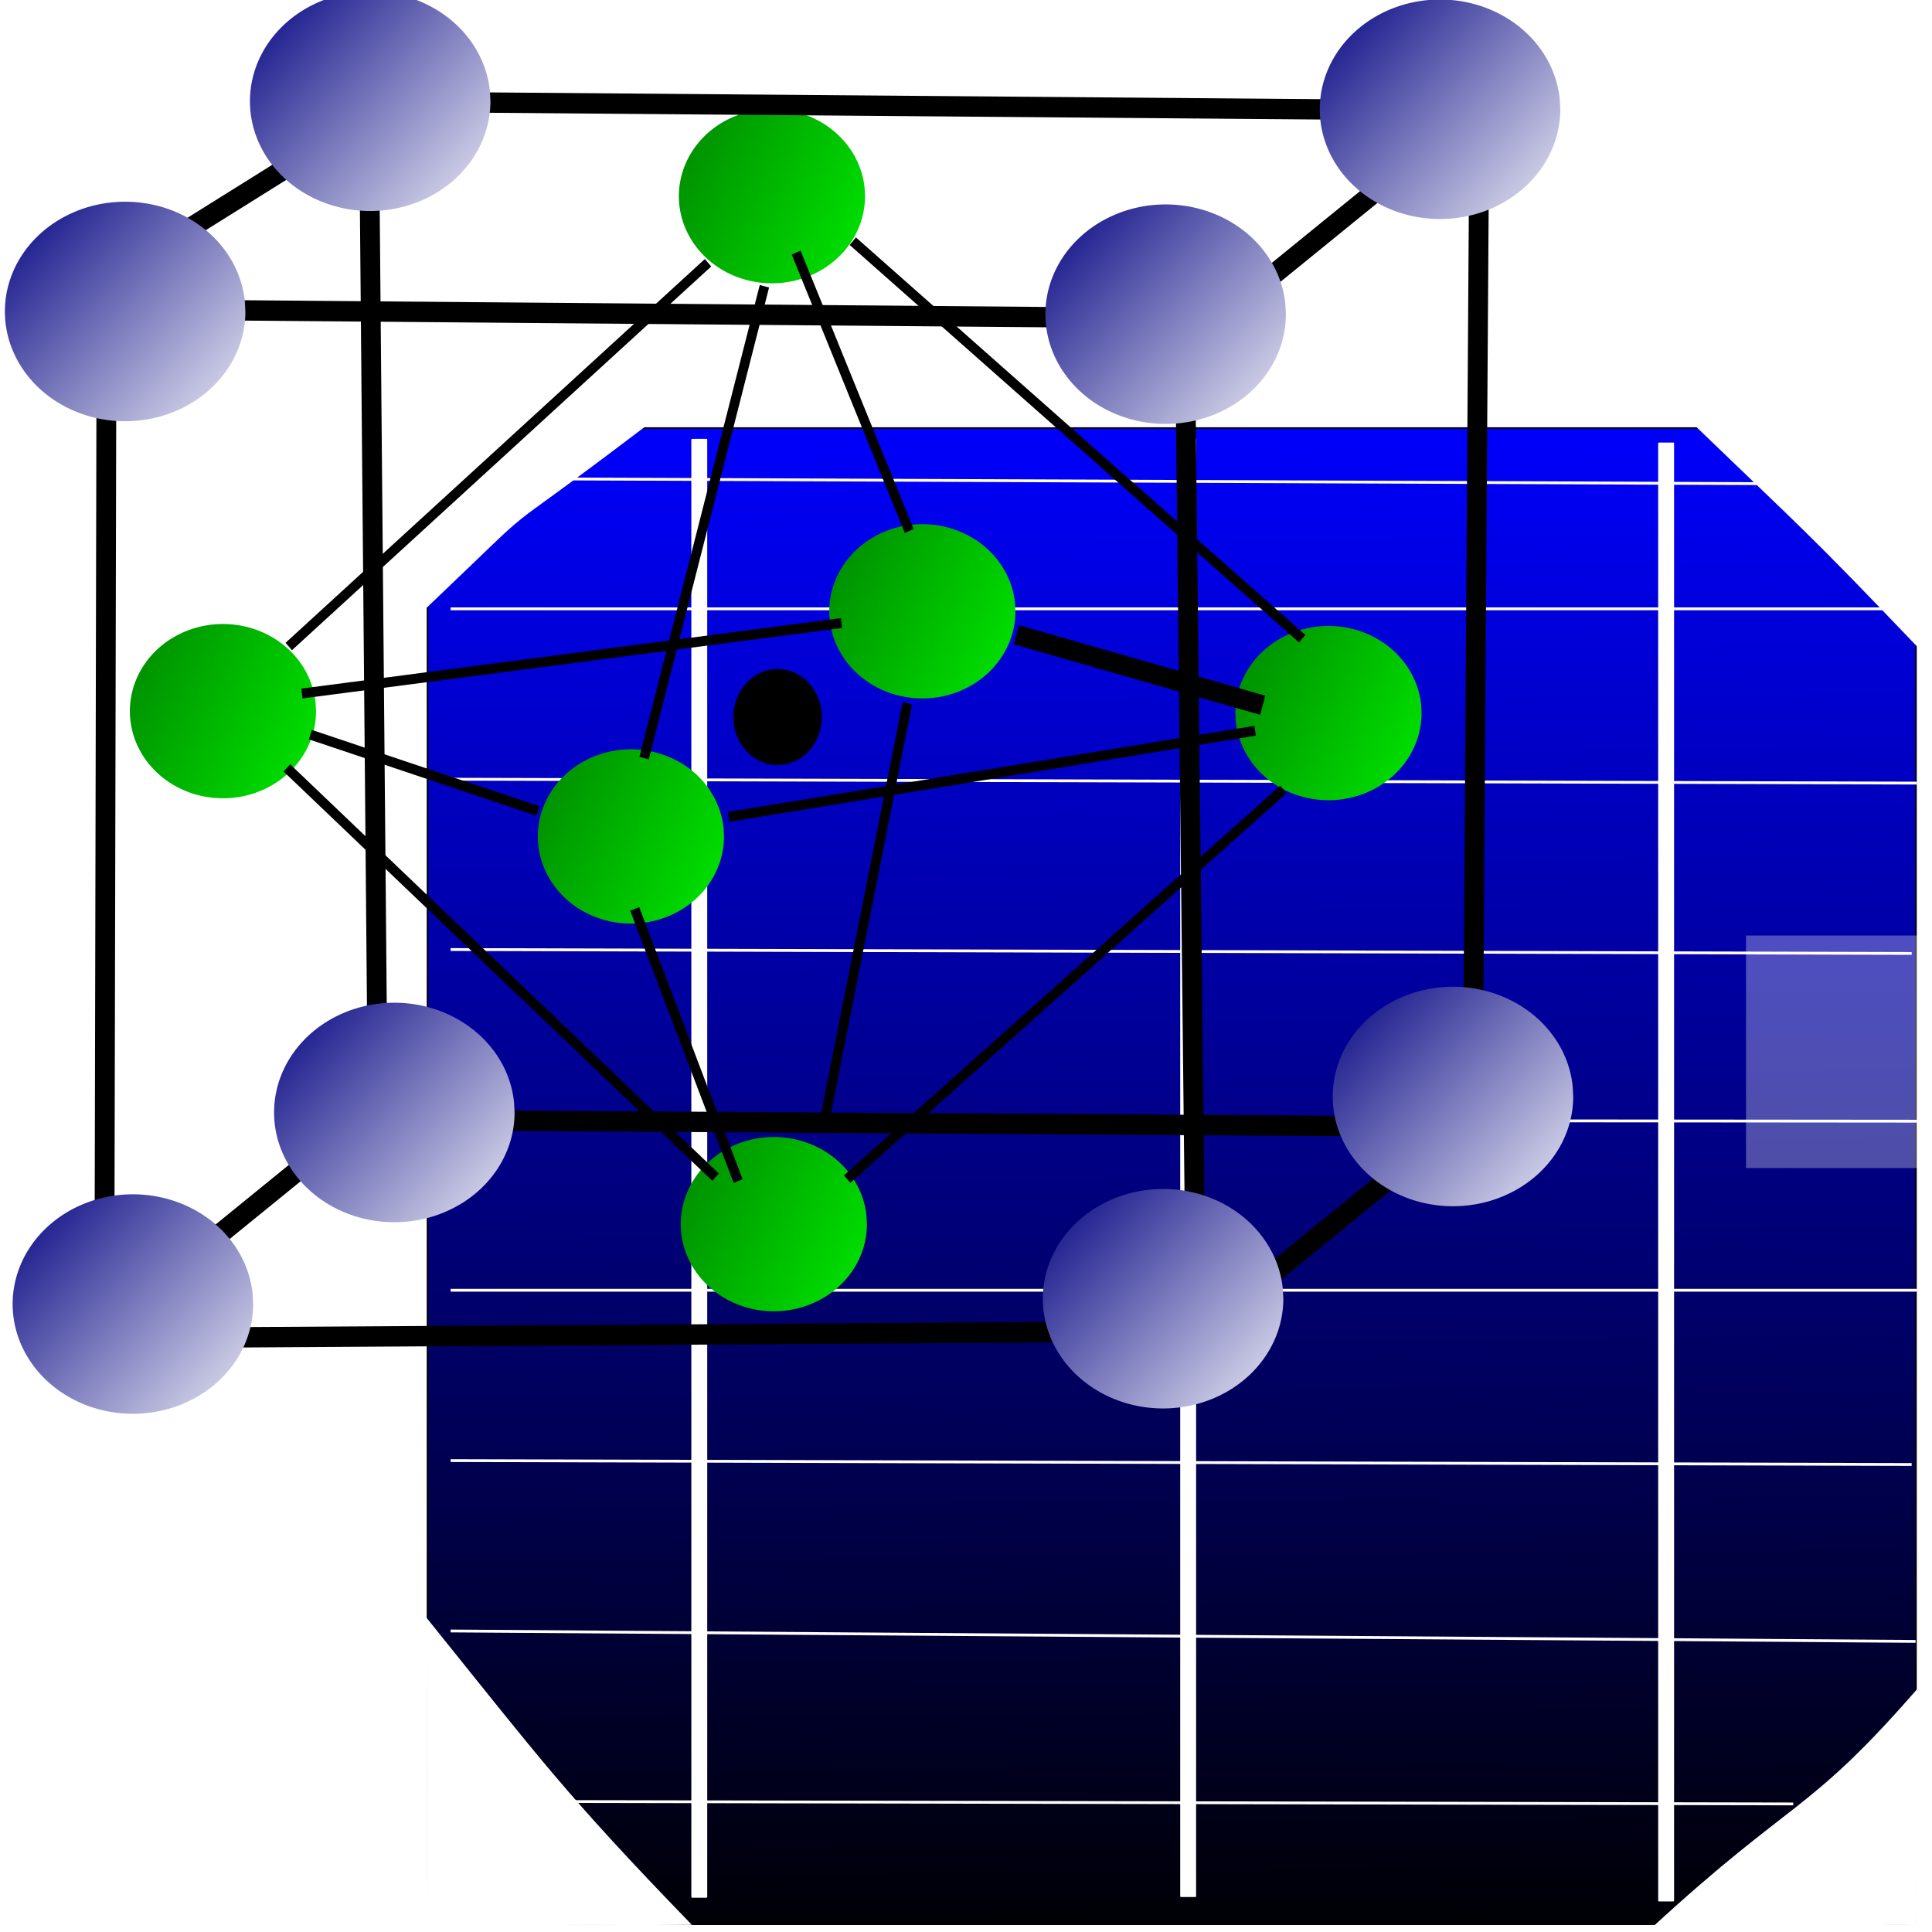 <?xml version="1.0" encoding="UTF-8" standalone="no"?>
<!-- Created with Inkscape (http://www.inkscape.org/) -->

<svg
   xmlns:dc="http://purl.org/dc/elements/1.1/"
   xmlns:cc="http://creativecommons.org/ns#"
   xmlns:rdf="http://www.w3.org/1999/02/22-rdf-syntax-ns#"
   xmlns:svg="http://www.w3.org/2000/svg"
   xmlns="http://www.w3.org/2000/svg"
   xmlns:xlink="http://www.w3.org/1999/xlink"
   xmlns:sodipodi="http://sodipodi.sourceforge.net/DTD/sodipodi-0.dtd"
   xmlns:inkscape="http://www.inkscape.org/namespaces/inkscape"
   width="48px"
   height="48px"
   id="svg3885"
   version="1.1"
   inkscape:version="0.92.3 (2405546, 2018-03-11)"
   sodipodi:docname="si_perovskite.svg"
   inkscape:export-filename="/home/rod/wolfgang/hpc/3/orig/gui/play.png"
   inkscape:export-xdpi="90"
   inkscape:export-ydpi="90">
  <defs
     id="defs3887">
    <linearGradient
       id="linearGradient4771"
       inkscape:collect="always">
      <stop
         id="stop4773"
         offset="0"
         style="stop-color:#000080;stop-opacity:1;" />
      <stop
         id="stop4775"
         offset="1"
         style="stop-color:#ffffff;stop-opacity:1" />
    </linearGradient>
    <linearGradient
       id="linearGradient4544"
       inkscape:collect="always">
      <stop
         id="stop4546"
         offset="0"
         style="stop-color:#008000;stop-opacity:1;" />
      <stop
         style="stop-color:#00ff00;stop-opacity:1"
         offset="0.951"
         id="stop4550" />
      <stop
         id="stop4548"
         offset="1"
         style="stop-color:#008000;stop-opacity:0;" />
    </linearGradient>
    <linearGradient
       inkscape:collect="always"
       id="linearGradient3810">
      <stop
         style="stop-color:#0000ff;stop-opacity:1;"
         offset="0"
         id="stop3812" />
      <stop
         style="stop-color:#0000ff;stop-opacity:0;"
         offset="1"
         id="stop3814" />
    </linearGradient>
    <linearGradient
       inkscape:collect="always"
       xlink:href="#linearGradient3810"
       id="linearGradient3816"
       x1="20.598"
       y1="21.365"
       x2="20.261"
       y2="-5.079"
       gradientUnits="userSpaceOnUse" />
    <linearGradient
       inkscape:collect="always"
       xlink:href="#linearGradient3810-1"
       id="linearGradient3816-7"
       x1="20.598"
       y1="21.365"
       x2="20.261"
       y2="-5.079"
       gradientUnits="userSpaceOnUse" />
    <linearGradient
       inkscape:collect="always"
       id="linearGradient3810-1">
      <stop
         style="stop-color:#0000ff;stop-opacity:1;"
         offset="0"
         id="stop3812-5" />
      <stop
         style="stop-color:#0000ff;stop-opacity:0;"
         offset="1"
         id="stop3814-7" />
    </linearGradient>
    <linearGradient
       gradientTransform="matrix(1,0,0,-1,-0.095,41.68)"
       y2="-5.079"
       x2="20.261"
       y1="21.365"
       x1="20.598"
       gradientUnits="userSpaceOnUse"
       id="linearGradient3833"
       xlink:href="#linearGradient3810-1"
       inkscape:collect="always" />
    <linearGradient
       inkscape:collect="always"
       xlink:href="#linearGradient3810"
       id="linearGradient3943"
       gradientUnits="userSpaceOnUse"
       x1="20.598"
       y1="21.365"
       x2="20.261"
       y2="-5.079" />
    <linearGradient
       inkscape:collect="always"
       xlink:href="#linearGradient3810-1"
       id="linearGradient3945"
       gradientUnits="userSpaceOnUse"
       gradientTransform="matrix(1,0,0,-1,-0.095,41.68)"
       x1="20.598"
       y1="21.365"
       x2="20.261"
       y2="-5.079" />
    <linearGradient
       inkscape:collect="always"
       xlink:href="#linearGradient3810"
       id="linearGradient3951"
       gradientUnits="userSpaceOnUse"
       x1="20.598"
       y1="21.365"
       x2="20.261"
       y2="-5.079" />
    <linearGradient
       inkscape:collect="always"
       xlink:href="#linearGradient3810-1"
       id="linearGradient3953"
       gradientUnits="userSpaceOnUse"
       gradientTransform="matrix(1,0,0,-1,-0.095,41.68)"
       x1="20.598"
       y1="21.365"
       x2="20.261"
       y2="-5.079" />
    <filter
       inkscape:collect="always"
       style="color-interpolation-filters:sRGB"
       id="filter5636-5"
       x="-0.273"
       width="1.546"
       y="-1.457"
       height="3.913">
      <feGaussianBlur
         inkscape:collect="always"
         stdDeviation="4.577"
         id="feGaussianBlur5638-6" />
    </filter>
    <linearGradient
       inkscape:collect="always"
       xlink:href="#linearGradient4544"
       id="linearGradient4540"
       x1="22.684"
       y1="19.767"
       x2="28.919"
       y2="22.865"
       gradientUnits="userSpaceOnUse"
       gradientTransform="matrix(1.453,0,0,1.472,-9.109,-10.364)" />
    <linearGradient
       gradientTransform="matrix(1.453,0,0,1.472,3.196,-7.363)"
       inkscape:collect="always"
       xlink:href="#linearGradient4544"
       id="linearGradient4540-1"
       x1="22.684"
       y1="19.767"
       x2="28.919"
       y2="22.865"
       gradientUnits="userSpaceOnUse" />
    <linearGradient
       gradientTransform="matrix(1.453,0,0,1.472,-13.609,7.698)"
       inkscape:collect="always"
       xlink:href="#linearGradient4544"
       id="linearGradient4540-1-0"
       x1="22.684"
       y1="19.767"
       x2="28.919"
       y2="22.865"
       gradientUnits="userSpaceOnUse" />
    <linearGradient
       gradientTransform="matrix(1.453,0,0,1.472,-30.3,-7.421)"
       inkscape:collect="always"
       xlink:href="#linearGradient4544"
       id="linearGradient4540-1-0-4"
       x1="22.684"
       y1="19.767"
       x2="28.919"
       y2="22.865"
       gradientUnits="userSpaceOnUse" />
    <linearGradient
       gradientTransform="matrix(1.453,0,0,1.472,-13.666,-22.598)"
       inkscape:collect="always"
       xlink:href="#linearGradient4544"
       id="linearGradient4540-1-0-4-9"
       x1="22.684"
       y1="19.767"
       x2="28.919"
       y2="22.865"
       gradientUnits="userSpaceOnUse" />
    <linearGradient
       gradientTransform="matrix(1.453,0,0,1.472,-17.938,-3.728)"
       inkscape:collect="always"
       xlink:href="#linearGradient4544"
       id="linearGradient4540-1-0-4-9-2"
       x1="22.684"
       y1="19.767"
       x2="28.919"
       y2="22.865"
       gradientUnits="userSpaceOnUse" />
    <linearGradient
       gradientTransform="matrix(1.877,0,0,1.854,-3.642,-21.916)"
       inkscape:collect="always"
       xlink:href="#linearGradient4771"
       id="linearGradient4194-3-3-9-0-0-1-2-8-1-0-2"
       x1="5.764"
       y1="12.847"
       x2="9.999"
       y2="16.807"
       gradientUnits="userSpaceOnUse" />
    <linearGradient
       gradientTransform="matrix(1.877,0,0,1.854,28.773,-21.68)"
       inkscape:collect="always"
       xlink:href="#linearGradient4771"
       id="linearGradient4194-3-3-9-0-0-1-2-8-1-0-2-7"
       x1="5.764"
       y1="12.847"
       x2="9.999"
       y2="16.807"
       gradientUnits="userSpaceOnUse" />
    <linearGradient
       gradientTransform="matrix(1.877,0,0,1.854,20.46,-15.642)"
       inkscape:collect="always"
       xlink:href="#linearGradient4771"
       id="linearGradient4194-3-3-9-0-0-1-2-8-1-0-2-7-6"
       x1="5.764"
       y1="12.847"
       x2="9.999"
       y2="16.807"
       gradientUnits="userSpaceOnUse" />
    <linearGradient
       gradientTransform="matrix(1.877,0,0,1.854,29.165,7.415)"
       inkscape:collect="always"
       xlink:href="#linearGradient4771"
       id="linearGradient4194-3-3-9-0-0-1-2-8-1-0-2-7-6-2"
       x1="5.764"
       y1="12.847"
       x2="9.999"
       y2="16.807"
       gradientUnits="userSpaceOnUse" />
    <linearGradient
       gradientTransform="matrix(1.877,0,0,1.854,-10.831,13.532)"
       inkscape:collect="always"
       xlink:href="#linearGradient4771"
       id="linearGradient4194-3-3-9-0-0-1-2-8-1-0-2-7-6-2-3"
       x1="5.764"
       y1="12.847"
       x2="9.999"
       y2="16.807"
       gradientUnits="userSpaceOnUse" />
    <linearGradient
       gradientTransform="matrix(1.877,0,0,1.854,20.381,13.375)"
       inkscape:collect="always"
       xlink:href="#linearGradient4771"
       id="linearGradient4194-3-3-9-0-0-1-2-8-1-0-2-7-6-2-3-2"
       x1="5.764"
       y1="12.847"
       x2="9.999"
       y2="16.807"
       gradientUnits="userSpaceOnUse" />
    <linearGradient
       gradientTransform="matrix(1.877,0,0,1.854,-2.91,7.886)"
       inkscape:collect="always"
       xlink:href="#linearGradient4771"
       id="linearGradient4194-3-3-9-0-0-1-2-8-1-0-2-7-6-2-3-7"
       x1="5.764"
       y1="12.847"
       x2="9.999"
       y2="16.807"
       gradientUnits="userSpaceOnUse" />
    <linearGradient
       gradientTransform="matrix(1.877,0,0,1.854,-11.066,-15.72)"
       inkscape:collect="always"
       xlink:href="#linearGradient4771"
       id="linearGradient4194-3-3-9-0-0-1-2-8-1-0-2-7-6-2-3-7-2"
       x1="5.764"
       y1="12.847"
       x2="9.999"
       y2="16.807"
       gradientUnits="userSpaceOnUse" />
    <linearGradient
       inkscape:collect="always"
       xlink:href="#linearGradient4149"
       id="linearGradient4155"
       x1="-955.186"
       y1="-306.209"
       x2="-941.957"
       y2="1442.362"
       gradientUnits="userSpaceOnUse"
       gradientTransform="matrix(0.021,0,0,0.022,49.82,-8.222)" />
    <linearGradient
       inkscape:collect="always"
       id="linearGradient4149">
      <stop
         style="stop-color:#0000ff;stop-opacity:1;"
         offset="0"
         id="stop4151" />
      <stop
         style="stop-color:#000000;stop-opacity:1"
         offset="1"
         id="stop4153" />
    </linearGradient>
  </defs>
  <sodipodi:namedview
     id="base"
     pagecolor="#ffffff"
     bordercolor="#666666"
     borderopacity="1.0"
     inkscape:pageopacity="0.0"
     inkscape:pageshadow="2"
     inkscape:zoom="9.0164939"
     inkscape:cx="36.565919"
     inkscape:cy="18.013205"
     inkscape:current-layer="layer1"
     showgrid="true"
     inkscape:grid-bbox="true"
     inkscape:document-units="px"
     inkscape:window-width="1920"
     inkscape:window-height="953"
     inkscape:window-x="0"
     inkscape:window-y="49"
     inkscape:window-maximized="1" />
  <g
     id="layer1"
     inkscape:label="Layer 1"
     inkscape:groupmode="layer">
    <g
       id="g1043"
       transform="translate(-1.083,25.021)">
      <rect
         style="opacity:1;fill:url(#linearGradient4155);fill-opacity:1;stroke:#000000;stroke-width:0.039;stroke-linejoin:round;stroke-miterlimit:4;stroke-dasharray:none;stroke-dashoffset:0;stroke-opacity:1"
         id="rect4147"
         width="36.981"
         height="37.174"
         x="11.704"
         y="-14.387" />
      <path
         style="fill:#ffffff;fill-rule:evenodd;stroke:#ffffff;stroke-width:0.023px;stroke-linecap:butt;stroke-linejoin:miter;stroke-opacity:1"
         d="m 11.622,-9.879 c 3.359,-3.197 1.208,-1.302 5.516,-4.578 l -5.567,0.002 z"
         id="path4157"
         inkscape:connector-curvature="0"
         sodipodi:nodetypes="cccc" />
      <path
         style="fill:#ffffff;fill-rule:evenodd;stroke:#ffffff;stroke-width:0.019px;stroke-linecap:butt;stroke-linejoin:miter;stroke-opacity:1"
         d="m 48.73,-8.954 c -2.8,-2.933 -2.838,-2.901 -5.567,-5.536 l 5.578,0.038 z"
         id="path4157-3"
         inkscape:connector-curvature="0"
         sodipodi:nodetypes="cccc" />
      <path
         style="fill:#ffffff;fill-rule:evenodd;stroke:#ffffff;stroke-width:0.023px;stroke-linecap:butt;stroke-linejoin:miter;stroke-opacity:1"
         d="m 11.681,15.192 c 2.81,3.488 3.429,4.361 6.564,7.598 l -6.556,0.033 z"
         id="path4157-8"
         inkscape:connector-curvature="0"
         sodipodi:nodetypes="cccc" />
      <path
         style="fill:#ffffff;fill-rule:evenodd;stroke:#ffffff;stroke-width:0.02px;stroke-linecap:butt;stroke-linejoin:miter;stroke-opacity:1"
         d="m 48.765,16.901 c -2.766,3.185 -3.08,2.707 -6.628,5.971 l 6.567,-0.076 z"
         id="path4157-8-0"
         inkscape:connector-curvature="0"
         sodipodi:nodetypes="cccc" />
      <rect
         style="opacity:1;fill:#ffffff;fill-opacity:1;stroke:#ffffff;stroke-width:0.04;stroke-linejoin:round;stroke-miterlimit:4;stroke-dasharray:none;stroke-dashoffset:0;stroke-opacity:1"
         id="rect4213"
         width="0.355"
         height="36.206"
         x="18.279"
         y="-14.098" />
      <rect
         style="opacity:1;fill:#ffffff;fill-opacity:1;stroke:#ffffff;stroke-width:0.04;stroke-linejoin:round;stroke-miterlimit:4;stroke-dasharray:none;stroke-dashoffset:0;stroke-opacity:1"
         id="rect4213-9"
         width="0.355"
         height="36.206"
         x="30.425"
         y="-14.116" />
      <rect
         style="opacity:1;fill:#ffffff;fill-opacity:1;stroke:#ffffff;stroke-width:0.04;stroke-linejoin:round;stroke-miterlimit:4;stroke-dasharray:none;stroke-dashoffset:0;stroke-opacity:1"
         id="rect4213-9-8"
         width="0.355"
         height="36.206"
         x="42.3"
         y="-14.006" />
      <path
         style="fill:none;fill-rule:evenodd;stroke:#ffffff;stroke-width:0.07;stroke-linecap:butt;stroke-linejoin:miter;stroke-miterlimit:4;stroke-dasharray:none;stroke-opacity:1"
         d="m 14.152,-13.125 30.579,0.12"
         id="path4245"
         inkscape:connector-curvature="0"
         sodipodi:nodetypes="cc" />
      <path
         style="fill:none;fill-rule:evenodd;stroke:#ffffff;stroke-width:0.07;stroke-linecap:butt;stroke-linejoin:miter;stroke-miterlimit:4;stroke-dasharray:none;stroke-opacity:1"
         d="M 12.278,-9.895 H 48.577"
         id="path4245-0"
         inkscape:connector-curvature="0"
         sodipodi:nodetypes="cc" />
      <path
         style="fill:none;fill-rule:evenodd;stroke:#ffffff;stroke-width:0.07;stroke-linecap:butt;stroke-linejoin:miter;stroke-miterlimit:4;stroke-dasharray:none;stroke-opacity:1"
         d="m 12.278,-5.662 36.429,0.097"
         id="path4245-0-7"
         inkscape:connector-curvature="0"
         sodipodi:nodetypes="cc" />
      <path
         style="fill:none;fill-rule:evenodd;stroke:#ffffff;stroke-width:0.07;stroke-linecap:butt;stroke-linejoin:miter;stroke-miterlimit:4;stroke-dasharray:none;stroke-opacity:1"
         d="m 12.278,-1.43 36.3,0.097"
         id="path4245-0-7-7"
         inkscape:connector-curvature="0"
         sodipodi:nodetypes="cc" />
      <path
         style="fill:none;fill-rule:evenodd;stroke:#ffffff;stroke-width:0.07;stroke-linecap:butt;stroke-linejoin:miter;stroke-miterlimit:4;stroke-dasharray:none;stroke-opacity:1"
         d="m 12.278,2.803 36.429,0.032"
         id="path4245-0-7-7-5"
         inkscape:connector-curvature="0"
         sodipodi:nodetypes="cc" />
      <path
         style="fill:none;fill-rule:evenodd;stroke:#ffffff;stroke-width:0.07;stroke-linecap:butt;stroke-linejoin:miter;stroke-miterlimit:4;stroke-dasharray:none;stroke-opacity:1"
         d="M 12.278,7.035 H 48.707"
         id="path4245-0-7-7-5-6"
         inkscape:connector-curvature="0"
         sodipodi:nodetypes="cc" />
      <path
         style="fill:none;fill-rule:evenodd;stroke:#ffffff;stroke-width:0.07;stroke-linecap:butt;stroke-linejoin:miter;stroke-miterlimit:4;stroke-dasharray:none;stroke-opacity:1"
         d="M 12.278,11.267 48.577,11.364"
         id="path4245-0-7-7-5-6-2"
         inkscape:connector-curvature="0"
         sodipodi:nodetypes="cc" />
      <path
         style="fill:none;fill-rule:evenodd;stroke:#ffffff;stroke-width:0.07;stroke-linecap:butt;stroke-linejoin:miter;stroke-miterlimit:4;stroke-dasharray:none;stroke-opacity:1"
         d="m 12.278,15.5 36.397,0.259"
         id="path4245-0-7-7-5-6-2-3"
         inkscape:connector-curvature="0"
         sodipodi:nodetypes="cc" />
      <path
         style="fill:none;fill-rule:evenodd;stroke:#ffffff;stroke-width:0.07;stroke-linecap:butt;stroke-linejoin:miter;stroke-miterlimit:4;stroke-dasharray:none;stroke-opacity:1"
         d="m 12.278,19.732 33.358,0.065"
         id="path4245-0-7-7-5-6-2-3-3"
         inkscape:connector-curvature="0"
         sodipodi:nodetypes="cc" />
    </g>
    <rect
       style="opacity:0.553;fill:#ffffff;fill-opacity:1;stroke:none;stroke-width:2;stroke-linecap:round;stroke-linejoin:miter;stroke-miterlimit:4;stroke-dasharray:none;stroke-dashoffset:0;stroke-opacity:1;filter:url(#filter5636-5)"
       id="rect5238-2"
       width="40.26"
       height="7.542"
       x="2.662"
       y="23.489"
       transform="matrix(1.055,0,0,0.766,40.571,5.25)" />
    <g
       id="g1084"
       transform="matrix(0.82,0,0,0.843,0.022,-1.719)">
      <path
         sodipodi:nodetypes="cc"
         inkscape:connector-curvature="0"
         id="path4726-3-6"
         d="M 43.457,35.674 37.476,40.406"
         style="fill:none;fill-rule:evenodd;stroke:#000000;stroke-width:0.6;stroke-linecap:butt;stroke-linejoin:miter;stroke-miterlimit:4;stroke-dasharray:none;stroke-opacity:1" />
      <path
         sodipodi:nodetypes="cc"
         inkscape:connector-curvature="0"
         id="path4726-3"
         d="M 43.144,6.501 37.162,11.233"
         style="fill:none;fill-rule:evenodd;stroke:#000000;stroke-width:0.6;stroke-linecap:butt;stroke-linejoin:miter;stroke-miterlimit:4;stroke-dasharray:none;stroke-opacity:1" />
      <path
         sodipodi:nodetypes="cc"
         inkscape:connector-curvature="0"
         id="path4722"
         d="M 42.047,35.232 13.621,35.059"
         style="fill:none;fill-rule:evenodd;stroke:#000000;stroke-width:0.6;stroke-linecap:butt;stroke-linejoin:miter;stroke-miterlimit:4;stroke-dasharray:none;stroke-opacity:1" />
      <path
         d="m 30.739,20.055 a 2.82,2.568 0 0 1 -2.755,2.567 2.82,2.568 0 0 1 -2.882,-2.449 2.82,2.568 0 0 1 2.622,-2.68 2.82,2.568 0 0 1 3.003,2.325"
         sodipodi:open="true"
         sodipodi:end="6.1908225"
         sodipodi:start="0"
         sodipodi:ry="2.5679743"
         sodipodi:rx="2.8198349"
         sodipodi:cy="20.054688"
         sodipodi:cx="27.919451"
         sodipodi:type="arc"
         id="path4186-5-2-7-6-6-9-3-2-7"
         style="opacity:1;fill:url(#linearGradient4540);fill-opacity:1;stroke:none;stroke-width:2.9;stroke-linecap:round;stroke-linejoin:round;stroke-miterlimit:4;stroke-dasharray:none;stroke-dashoffset:0;stroke-opacity:1" />
      <path
         d="m 43.044,23.055 a 2.82,2.568 0 0 1 -2.755,2.567 2.82,2.568 0 0 1 -2.882,-2.449 2.82,2.568 0 0 1 2.622,-2.68 2.82,2.568 0 0 1 3.003,2.325"
         sodipodi:open="true"
         sodipodi:end="6.1908225"
         sodipodi:start="0"
         sodipodi:ry="2.5679743"
         sodipodi:rx="2.8198349"
         sodipodi:cy="23.055468"
         sodipodi:cx="40.22419"
         sodipodi:type="arc"
         id="path4186-5-2-7-6-6-9-3-2-7-2"
         style="opacity:1;fill:url(#linearGradient4540-1);fill-opacity:1;stroke:none;stroke-width:2.9;stroke-linecap:round;stroke-linejoin:round;stroke-miterlimit:4;stroke-dasharray:none;stroke-dashoffset:0;stroke-opacity:1" />
      <path
         d="m 26.239,38.117 a 2.82,2.568 0 0 1 -2.755,2.567 2.82,2.568 0 0 1 -2.882,-2.449 2.82,2.568 0 0 1 2.622,-2.68 2.82,2.568 0 0 1 3.003,2.325"
         sodipodi:open="true"
         sodipodi:end="6.1908225"
         sodipodi:start="0"
         sodipodi:ry="2.5679743"
         sodipodi:rx="2.8198349"
         sodipodi:cy="38.117069"
         sodipodi:cx="23.419111"
         sodipodi:type="arc"
         id="path4186-5-2-7-6-6-9-3-2-7-2-5"
         style="opacity:1;fill:url(#linearGradient4540-1-0);fill-opacity:1;stroke:none;stroke-width:2.9;stroke-linecap:round;stroke-linejoin:round;stroke-miterlimit:4;stroke-dasharray:none;stroke-dashoffset:0;stroke-opacity:1" />
      <path
         d="M 9.548,22.998 A 2.82,2.568 0 0 1 6.793,25.565 2.82,2.568 0 0 1 3.911,23.116 2.82,2.568 0 0 1 6.533,20.436 2.82,2.568 0 0 1 9.536,22.761"
         sodipodi:open="true"
         sodipodi:end="6.1908225"
         sodipodi:start="0"
         sodipodi:ry="2.5679743"
         sodipodi:rx="2.8198349"
         sodipodi:cy="22.997755"
         sodipodi:cx="6.7279639"
         sodipodi:type="arc"
         id="path4186-5-2-7-6-6-9-3-2-7-2-5-6"
         style="opacity:1;fill:url(#linearGradient4540-1-0-4);fill-opacity:1;stroke:none;stroke-width:2.9;stroke-linecap:round;stroke-linejoin:round;stroke-miterlimit:4;stroke-dasharray:none;stroke-dashoffset:0;stroke-opacity:1" />
      <path
         d="M 26.182,7.821 A 2.82,2.568 0 0 1 23.427,10.388 2.82,2.568 0 0 1 20.545,7.939 2.82,2.568 0 0 1 23.167,5.259 2.82,2.568 0 0 1 26.17,7.584"
         sodipodi:open="true"
         sodipodi:end="6.1908225"
         sodipodi:start="0"
         sodipodi:ry="2.5679743"
         sodipodi:rx="2.8198349"
         sodipodi:cy="7.8207431"
         sodipodi:cx="23.362144"
         sodipodi:type="arc"
         id="path4186-5-2-7-6-6-9-3-2-7-2-5-6-5"
         style="opacity:1;fill:url(#linearGradient4540-1-0-4-9);fill-opacity:1;stroke:none;stroke-width:2.9;stroke-linecap:round;stroke-linejoin:round;stroke-miterlimit:4;stroke-dasharray:none;stroke-dashoffset:0;stroke-opacity:1" />
      <path
         d="m 21.909,26.691 a 2.82,2.568 0 0 1 -2.755,2.567 2.82,2.568 0 0 1 -2.882,-2.449 2.82,2.568 0 0 1 2.622,-2.68 2.82,2.568 0 0 1 3.003,2.325"
         sodipodi:open="true"
         sodipodi:end="6.1908225"
         sodipodi:start="0"
         sodipodi:ry="2.5679743"
         sodipodi:rx="2.8198349"
         sodipodi:cy="26.691023"
         sodipodi:cx="19.089664"
         sodipodi:type="arc"
         id="path4186-5-2-7-6-6-9-3-2-7-2-5-6-5-4"
         style="opacity:1;fill:url(#linearGradient4540-1-0-4-9-2);fill-opacity:1;stroke:none;stroke-width:2.9;stroke-linecap:round;stroke-linejoin:round;stroke-miterlimit:4;stroke-dasharray:none;stroke-dashoffset:0;stroke-opacity:1" />
      <path
         d="m 24.872,23.171 a 1.339,1.414 0 0 1 -1.308,1.413 1.339,1.414 0 0 1 -1.368,-1.348 1.339,1.414 0 0 1 1.245,-1.476 1.339,1.414 0 0 1 1.426,1.28"
         sodipodi:open="true"
         sodipodi:end="6.1908225"
         sodipodi:start="0"
         sodipodi:ry="1.4138285"
         sodipodi:rx="1.3387095"
         sodipodi:cy="23.170879"
         sodipodi:cx="23.533043"
         sodipodi:type="arc"
         id="path4186-5-2-7-6-6-9-3-2-7-2-5-6-5-4-8"
         style="opacity:1;fill:#000000;fill-opacity:1;stroke:none;stroke-width:2.9;stroke-linecap:round;stroke-linejoin:round;stroke-miterlimit:4;stroke-dasharray:none;stroke-dashoffset:0;stroke-opacity:1" />
      <path
         inkscape:connector-curvature="0"
         id="path4710"
         d="M 10.602,5.801 4.335,9.61"
         style="fill:none;fill-rule:evenodd;stroke:#000000;stroke-width:0.6;stroke-linecap:butt;stroke-linejoin:miter;stroke-miterlimit:4;stroke-dasharray:none;stroke-opacity:1" />
      <path
         inkscape:connector-curvature="0"
         id="path4712"
         d="M 3.196,13.534 3.139,39.156"
         style="fill:none;fill-rule:evenodd;stroke:#000000;stroke-width:0.6;stroke-linecap:butt;stroke-linejoin:miter;stroke-miterlimit:4;stroke-dasharray:none;stroke-opacity:1" />
      <path
         inkscape:connector-curvature="0"
         id="path4714"
         d="m 4.848,11.168 28.483,0.231"
         style="fill:none;fill-rule:evenodd;stroke:#000000;stroke-width:0.6;stroke-linecap:butt;stroke-linejoin:miter;stroke-miterlimit:4;stroke-dasharray:none;stroke-opacity:1" />
      <path
         sodipodi:nodetypes="cc"
         inkscape:connector-curvature="0"
         id="path4718"
         d="M 13.336,5.051 42.503,5.282"
         style="fill:none;fill-rule:evenodd;stroke:#000000;stroke-width:0.6;stroke-linecap:butt;stroke-linejoin:miter;stroke-miterlimit:4;stroke-dasharray:none;stroke-opacity:1" />
      <path
         sodipodi:nodetypes="cc"
         inkscape:connector-curvature="0"
         id="path4720"
         d="m 44.781,7.59 -0.171,25.045"
         style="fill:none;fill-rule:evenodd;stroke:#000000;stroke-width:0.6;stroke-linecap:butt;stroke-linejoin:miter;stroke-miterlimit:4;stroke-dasharray:none;stroke-opacity:1" />
      <path
         sodipodi:nodetypes="cc"
         inkscape:connector-curvature="0"
         id="path4724"
         d="M 11.399,32.519 11.171,7.474"
         style="fill:none;fill-rule:evenodd;stroke:#000000;stroke-width:0.6;stroke-linecap:butt;stroke-linejoin:miter;stroke-miterlimit:4;stroke-dasharray:none;stroke-opacity:1" />
      <path
         sodipodi:nodetypes="cc"
         inkscape:connector-curvature="0"
         id="path4726"
         d="m 9.918,35.809 -5.981,4.732"
         style="fill:none;fill-rule:evenodd;stroke:#000000;stroke-width:0.6;stroke-linecap:butt;stroke-linejoin:miter;stroke-miterlimit:4;stroke-dasharray:none;stroke-opacity:1" />
      <path
         sodipodi:nodetypes="cc"
         inkscape:connector-curvature="0"
         id="path4728"
         d="M 5.19,41.464 33.787,41.291"
         style="fill:none;fill-rule:evenodd;stroke:#000000;stroke-width:0.6;stroke-linecap:butt;stroke-linejoin:miter;stroke-miterlimit:4;stroke-dasharray:none;stroke-opacity:1" />
      <path
         inkscape:connector-curvature="0"
         id="path4732"
         d="M 36.18,38.752 35.895,13.707"
         style="fill:none;fill-rule:evenodd;stroke:#000000;stroke-width:0.6;stroke-linecap:butt;stroke-linejoin:miter;stroke-miterlimit:4;stroke-dasharray:none;stroke-opacity:1" />
      <path
         sodipodi:nodetypes="cc"
         inkscape:connector-curvature="0"
         id="path4734"
         d="M 39.427,20.863 25.812,9.148"
         style="fill:none;fill-rule:evenodd;stroke:#000000;stroke-width:0.292;stroke-linecap:butt;stroke-linejoin:miter;stroke-miterlimit:1.6;stroke-dasharray:none;stroke-opacity:1" />
      <path
         inkscape:connector-curvature="0"
         id="path4736"
         d="m 38.002,23.575 -15.951,2.539"
         style="fill:none;fill-rule:evenodd;stroke:#000000;stroke-width:0.292;stroke-linecap:butt;stroke-linejoin:miter;stroke-miterlimit:1.6;stroke-dasharray:none;stroke-opacity:1" />
      <path
         inkscape:connector-curvature="0"
         id="path4738"
         d="M 19.488,24.383 23.134,10.475"
         style="fill:none;fill-rule:evenodd;stroke:#000000;stroke-width:0.292;stroke-linecap:butt;stroke-linejoin:miter;stroke-miterlimit:1.6;stroke-dasharray:none;stroke-opacity:1" />
      <path
         inkscape:connector-curvature="0"
         id="path4740"
         d="M 21.425,9.783 8.722,21.093"
         style="fill:none;fill-rule:evenodd;stroke:#000000;stroke-width:0.292;stroke-linecap:butt;stroke-linejoin:miter;stroke-miterlimit:1.6;stroke-dasharray:none;stroke-opacity:1" />
      <path
         sodipodi:nodetypes="cc"
         inkscape:connector-curvature="0"
         id="path4742"
         d="M 8.665,24.671 21.653,36.732"
         style="fill:none;fill-rule:evenodd;stroke:#000000;stroke-width:0.292;stroke-linecap:butt;stroke-linejoin:miter;stroke-miterlimit:1.6;stroke-dasharray:none;stroke-opacity:1" />
      <path
         sodipodi:nodetypes="cc"
         inkscape:connector-curvature="0"
         id="path4744"
         d="M 25.641,36.79 38.857,25.306"
         style="fill:none;fill-rule:evenodd;stroke:#000000;stroke-width:0.292;stroke-linecap:butt;stroke-linejoin:miter;stroke-miterlimit:1.6;stroke-dasharray:none;stroke-opacity:1" />
      <path
         inkscape:connector-curvature="0"
         id="path4746"
         d="M 24.9,35.347 27.464,22.767"
         style="fill:none;fill-rule:evenodd;stroke:#000000;stroke-width:0.292;stroke-linecap:butt;stroke-linejoin:miter;stroke-miterlimit:1.6;stroke-dasharray:none;stroke-opacity:1" />
      <path
         sodipodi:nodetypes="cc"
         inkscape:connector-curvature="0"
         id="path4748"
         d="m 30.768,20.747 7.463,2.077"
         style="fill:none;fill-rule:evenodd;stroke:#000000;stroke-width:0.585;stroke-linecap:butt;stroke-linejoin:miter;stroke-miterlimit:1.6;stroke-dasharray:none;stroke-opacity:1" />
      <path
         sodipodi:nodetypes="cc"
         inkscape:connector-curvature="0"
         id="path4750"
         d="M 25.47,20.401 9.121,22.478"
         style="fill:none;fill-rule:evenodd;stroke:#000000;stroke-width:0.292;stroke-linecap:butt;stroke-linejoin:miter;stroke-miterlimit:1.6;stroke-dasharray:none;stroke-opacity:1" />
      <path
         sodipodi:nodetypes="cc"
         inkscape:connector-curvature="0"
         id="path4752"
         d="M 27.521,17.689 24.095,9.484"
         style="fill:none;fill-rule:evenodd;stroke:#000000;stroke-width:0.292;stroke-linecap:butt;stroke-linejoin:miter;stroke-miterlimit:1.6;stroke-dasharray:none;stroke-opacity:1" />
      <path
         sodipodi:nodetypes="cc"
         inkscape:connector-curvature="0"
         id="path4750-6"
         d="M 16.27,25.941 9.377,23.69"
         style="fill:none;fill-rule:evenodd;stroke:#000000;stroke-width:0.292;stroke-linecap:butt;stroke-linejoin:miter;stroke-miterlimit:1.6;stroke-dasharray:none;stroke-opacity:1" />
      <path
         inkscape:connector-curvature="0"
         id="path4769"
         d="m 19.204,28.826 3.133,8.021"
         style="fill:none;fill-rule:evenodd;stroke:#000000;stroke-width:0.292;stroke-linecap:butt;stroke-linejoin:miter;stroke-miterlimit:1.6;stroke-dasharray:none;stroke-opacity:1" />
      <path
         d="M 14.832,5.023 A 3.643,3.235 0 0 1 11.273,8.257 3.643,3.235 0 0 1 7.55,5.173 3.643,3.235 0 0 1 10.937,1.797 3.643,3.235 0 0 1 14.817,4.725"
         sodipodi:open="true"
         sodipodi:end="6.1908225"
         sodipodi:start="0"
         sodipodi:ry="3.2345757"
         sodipodi:rx="3.6432838"
         sodipodi:cy="5.0234132"
         sodipodi:cx="11.189095"
         sodipodi:type="arc"
         id="path4186-5-2-7-6-6-9-3-3-2-9-4"
         style="opacity:1;fill:url(#linearGradient4194-3-3-9-0-0-1-2-8-1-0-2);fill-opacity:1;stroke:none;stroke-width:2.9;stroke-linecap:round;stroke-linejoin:round;stroke-miterlimit:4;stroke-dasharray:none;stroke-dashoffset:0;stroke-opacity:1" />
      <path
         d="m 47.247,5.259 a 3.643,3.235 0 0 1 -3.559,3.234 3.643,3.235 0 0 1 -3.724,-3.084 3.643,3.235 0 0 1 3.387,-3.376 3.643,3.235 0 0 1 3.88,2.928"
         sodipodi:open="true"
         sodipodi:end="6.1908225"
         sodipodi:start="0"
         sodipodi:ry="3.2345757"
         sodipodi:rx="3.6432838"
         sodipodi:cy="5.2590857"
         sodipodi:cx="43.603577"
         sodipodi:type="arc"
         id="path4186-5-2-7-6-6-9-3-3-2-9-4-5"
         style="opacity:1;fill:url(#linearGradient4194-3-3-9-0-0-1-2-8-1-0-2-7);fill-opacity:1;stroke:none;stroke-width:2.9;stroke-linecap:round;stroke-linejoin:round;stroke-miterlimit:4;stroke-dasharray:none;stroke-dashoffset:0;stroke-opacity:1" />
      <path
         d="m 38.934,11.298 a 3.643,3.235 0 0 1 -3.559,3.234 3.643,3.235 0 0 1 -3.724,-3.084 3.643,3.235 0 0 1 3.387,-3.376 3.643,3.235 0 0 1 3.88,2.928"
         sodipodi:open="true"
         sodipodi:end="6.1908225"
         sodipodi:start="0"
         sodipodi:ry="3.2345757"
         sodipodi:rx="3.6432838"
         sodipodi:cy="11.29771"
         sodipodi:cx="35.290665"
         sodipodi:type="arc"
         id="path4186-5-2-7-6-6-9-3-3-2-9-4-5-1"
         style="opacity:1;fill:url(#linearGradient4194-3-3-9-0-0-1-2-8-1-0-2-7-6);fill-opacity:1;stroke:none;stroke-width:2.9;stroke-linecap:round;stroke-linejoin:round;stroke-miterlimit:4;stroke-dasharray:none;stroke-dashoffset:0;stroke-opacity:1" />
      <path
         d="m 47.639,34.354 a 3.643,3.235 0 0 1 -3.559,3.234 3.643,3.235 0 0 1 -3.724,-3.084 3.643,3.235 0 0 1 3.387,-3.376 3.643,3.235 0 0 1 3.88,2.928"
         sodipodi:open="true"
         sodipodi:end="6.1908225"
         sodipodi:start="0"
         sodipodi:ry="3.2345757"
         sodipodi:rx="3.6432838"
         sodipodi:cy="34.354279"
         sodipodi:cx="43.995693"
         sodipodi:type="arc"
         id="path4186-5-2-7-6-6-9-3-3-2-9-4-5-1-9"
         style="opacity:1;fill:url(#linearGradient4194-3-3-9-0-0-1-2-8-1-0-2-7-6-2);fill-opacity:1;stroke:none;stroke-width:2.9;stroke-linecap:round;stroke-linejoin:round;stroke-miterlimit:4;stroke-dasharray:none;stroke-dashoffset:0;stroke-opacity:1" />
      <path
         d="M 7.643,40.471 A 3.643,3.235 0 0 1 4.084,43.705 3.643,3.235 0 0 1 0.36,40.621 3.643,3.235 0 0 1 3.747,37.245 3.643,3.235 0 0 1 7.627,40.173"
         sodipodi:open="true"
         sodipodi:end="6.1908225"
         sodipodi:start="0"
         sodipodi:ry="3.2345757"
         sodipodi:rx="3.6432838"
         sodipodi:cy="40.471325"
         sodipodi:cx="3.9996088"
         sodipodi:type="arc"
         id="path4186-5-2-7-6-6-9-3-3-2-9-4-5-1-9-6"
         style="opacity:1;fill:url(#linearGradient4194-3-3-9-0-0-1-2-8-1-0-2-7-6-2-3);fill-opacity:1;stroke:none;stroke-width:2.9;stroke-linecap:round;stroke-linejoin:round;stroke-miterlimit:4;stroke-dasharray:none;stroke-dashoffset:0;stroke-opacity:1" />
      <path
         d="m 38.856,40.314 a 3.643,3.235 0 0 1 -3.559,3.234 3.643,3.235 0 0 1 -3.724,-3.084 3.643,3.235 0 0 1 3.387,-3.376 3.643,3.235 0 0 1 3.88,2.928"
         sodipodi:open="true"
         sodipodi:end="6.1908225"
         sodipodi:start="0"
         sodipodi:ry="3.2345757"
         sodipodi:rx="3.6432838"
         sodipodi:cy="40.314476"
         sodipodi:cx="35.212238"
         sodipodi:type="arc"
         id="path4186-5-2-7-6-6-9-3-3-2-9-4-5-1-9-6-8"
         style="opacity:1;fill:url(#linearGradient4194-3-3-9-0-0-1-2-8-1-0-2-7-6-2-3-2);fill-opacity:1;stroke:none;stroke-width:2.9;stroke-linecap:round;stroke-linejoin:round;stroke-miterlimit:4;stroke-dasharray:none;stroke-dashoffset:0;stroke-opacity:1" />
      <path
         d="m 15.564,34.825 a 3.643,3.235 0 0 1 -3.559,3.234 3.643,3.235 0 0 1 -3.724,-3.084 3.643,3.235 0 0 1 3.387,-3.376 3.643,3.235 0 0 1 3.88,2.928"
         sodipodi:open="true"
         sodipodi:end="6.1908225"
         sodipodi:start="0"
         sodipodi:ry="3.2345757"
         sodipodi:rx="3.6432838"
         sodipodi:cy="34.824821"
         sodipodi:cx="11.920403"
         sodipodi:type="arc"
         id="path4186-5-2-7-6-6-9-3-3-2-9-4-5-1-9-6-0"
         style="opacity:1;fill:url(#linearGradient4194-3-3-9-0-0-1-2-8-1-0-2-7-6-2-3-7);fill-opacity:1;stroke:none;stroke-width:2.9;stroke-linecap:round;stroke-linejoin:round;stroke-miterlimit:4;stroke-dasharray:none;stroke-dashoffset:0;stroke-opacity:1" />
      <path
         d="M 7.408,11.219 A 3.643,3.235 0 0 1 3.848,14.453 3.643,3.235 0 0 1 0.125,11.369 3.643,3.235 0 0 1 3.512,7.992 3.643,3.235 0 0 1 7.392,10.921"
         sodipodi:open="true"
         sodipodi:end="6.1908225"
         sodipodi:start="0"
         sodipodi:ry="3.2345757"
         sodipodi:rx="3.6432838"
         sodipodi:cy="11.219285"
         sodipodi:cx="3.7643373"
         sodipodi:type="arc"
         id="path4186-5-2-7-6-6-9-3-3-2-9-4-5-1-9-6-0-5"
         style="opacity:1;fill:url(#linearGradient4194-3-3-9-0-0-1-2-8-1-0-2-7-6-2-3-7-2);fill-opacity:1;stroke:none;stroke-width:2.9;stroke-linecap:round;stroke-linejoin:round;stroke-miterlimit:4;stroke-dasharray:none;stroke-dashoffset:0;stroke-opacity:1" />
    </g>
  </g>
</svg>
